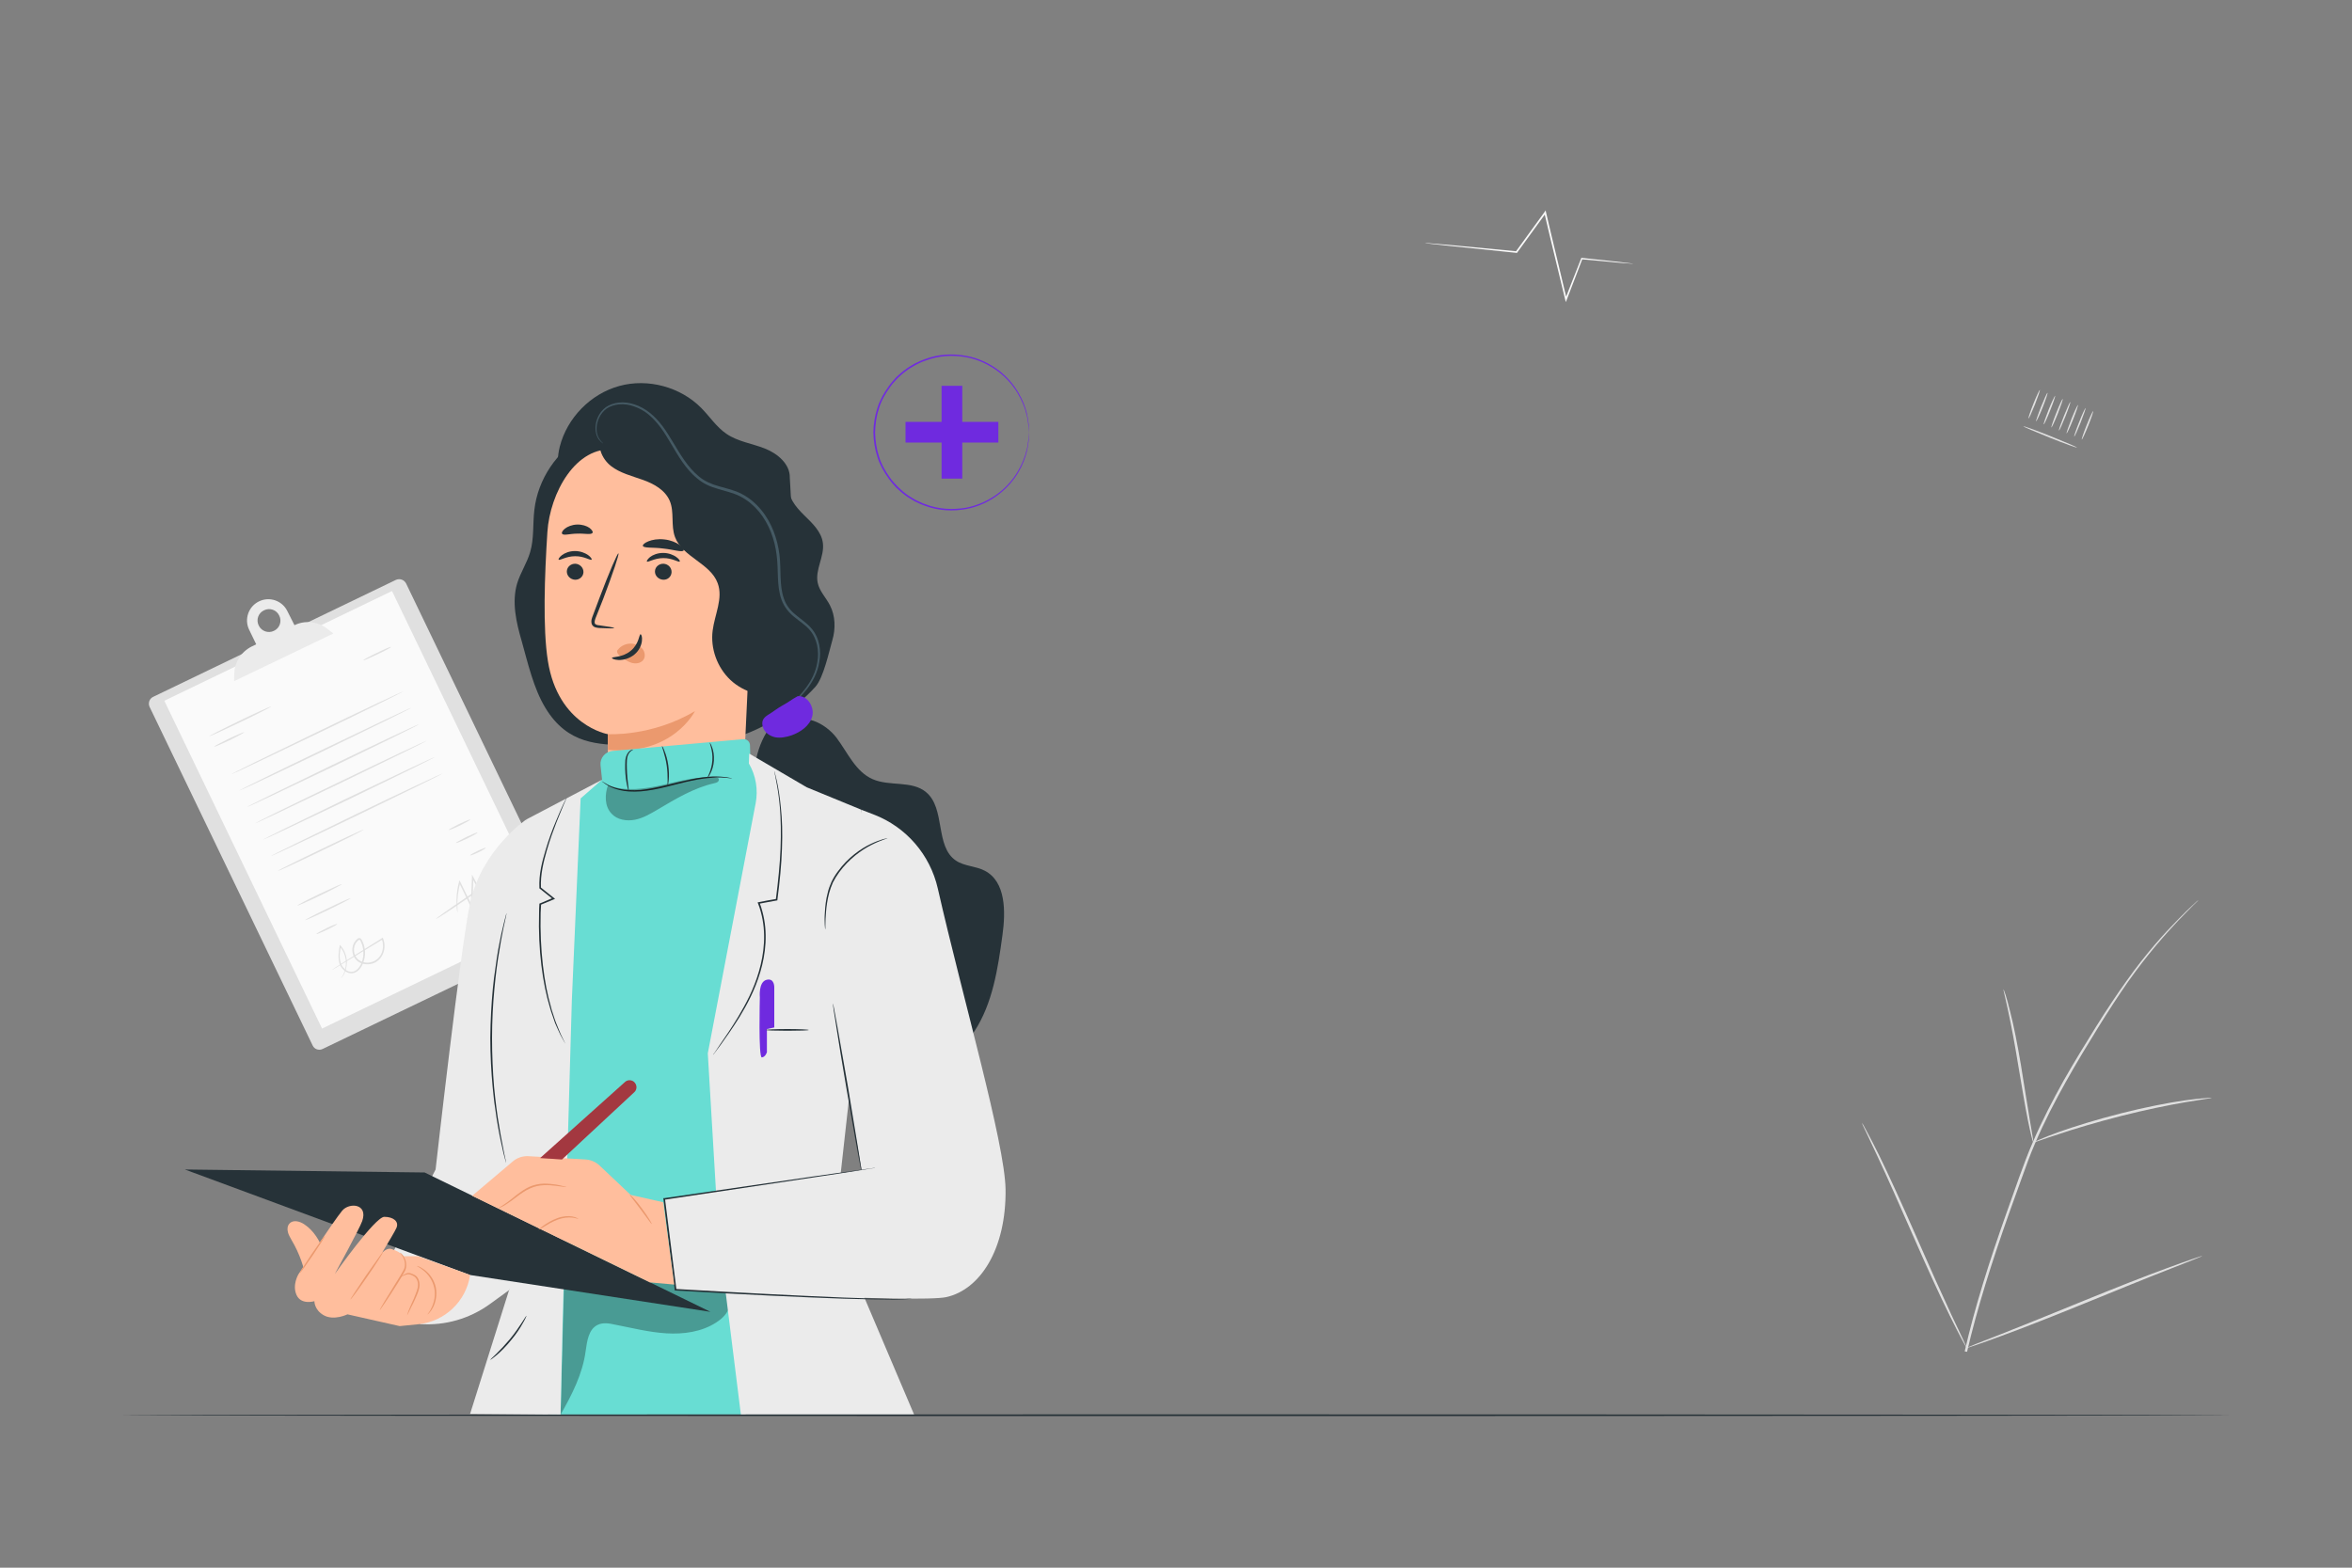 <svg version="1.2" xmlns="http://www.w3.org/2000/svg" viewBox="0 0 1500 1000" width="1500" height="1000">
	<rect x="0" y="0" width="1500" height="1000" fill="#808080" stroke="none"/>
	<title>3568982-ai</title>
	<style>
		.s0 { fill: #e0e0e0 } 
		.s1 { fill: #fafafa } 
		.s2 { fill: #ebebeb } 
		.s3 { fill: #6f2adf } 
		.s4 { fill: #263238 } 
		.s5 { fill: #ffbe9d } 
		.s6 { fill: #eb996e } 
		.s7 { fill: #455a64 } 
		.s8 { fill: #68ddd3 } 
		.s9 { fill: #000000 } 
		.s10 { fill: #e8505b } 
	</style>
	<g id="Background Complete">
		<g id="&lt;Group&gt;">
			<g id="&lt;Group&gt;">
				<g id="&lt;Group&gt;">
					<g id="&lt;Group&gt;">
						<g id="&lt;Group&gt;">
							<g id="&lt;Group&gt;">
							</g>
						</g>
					</g>
				</g>
			</g>
			<g id="&lt;Group&gt;">
				<g id="&lt;Group&gt;">
					<g id="&lt;Group&gt;">
						<g id="&lt;Group&gt;">
							<g id="&lt;Group&gt;">
								<g id="&lt;Group&gt;">
									<path id="&lt;Path&gt;" class="s0" d="m1253 862c6.3-27.7 15.7-57.5 26.7-88.4q4.1-11.5 8.1-22.8c2.7-7.4 5.4-14.8 8.5-21.9 6.1-14.2 13-27.4 19.9-39.8 7-12.3 14.1-23.8 20.7-34.4 6.7-10.7 13.2-20.5 19.4-29.1 12.4-17.5 24.1-30.3 32.5-38.8 4.2-4.3 7.5-7.5 9.8-9.6q1.7-1.5 2.6-2.4 0.9-0.8 1-0.8 0 0-0.8 0.9-1 0.9-2.6 2.5c-2.2 2.3-5.5 5.5-9.6 9.8-8.2 8.7-19.7 21.6-32 39-6.1 8.7-12.5 18.6-19.1 29.2-6.6 10.7-13.6 22.2-20.5 34.5-6.9 12.3-13.8 25.5-19.8 39.6-3.1 7.1-5.7 14.4-8.4 21.9q-4 11.3-8.2 22.8c-10.9 30.8-20.3 60.5-26.7 88.1"/>
								</g>
							</g>
						</g>
					</g>
				</g>
			</g>
			<g id="&lt;Group&gt;">
				<g id="&lt;Group&gt;">
					<g id="&lt;Group&gt;">
						<g id="&lt;Group&gt;">
							<g id="&lt;Group&gt;">
								<g id="&lt;Group&gt;">
									<path id="&lt;Path&gt;" class="s0" d="m1296.8 728.8c-0.2 0-0.5-1.3-1.2-3.8-0.6-2.4-1.4-6-2.3-10.4-1.8-8.9-3.8-21.2-6.1-34.7-2.2-13.6-4.5-25.9-6.4-34.6-0.9-4.4-1.8-8-2.3-10.4-0.6-2.5-0.9-3.9-0.8-3.9 0.1 0 0.6 1.3 1.4 3.7 0.8 2.4 1.7 5.9 2.8 10.3 2.3 8.7 4.7 21 7 34.6 2.1 13.4 4.1 25.5 5.6 34.7q1.1 6.3 1.8 10.6c0.4 2.5 0.6 3.8 0.5 3.9z"/>
								</g>
							</g>
						</g>
					</g>
				</g>
			</g>
			<g id="&lt;Group&gt;">
				<g id="&lt;Group&gt;">
					<g id="&lt;Group&gt;">
						<g id="&lt;Group&gt;">
							<g id="&lt;Group&gt;">
								<g id="&lt;Group&gt;">
									<path id="&lt;Path&gt;" class="s0" d="m1410.6 700.3c0 0.1-1.6 0.4-4.5 0.8-3 0.5-7.2 1.1-12.5 2-10.4 1.8-24.8 4.7-40.6 8.7-15.7 4-29.8 8.2-39.9 11.6-5 1.6-9.1 3-11.9 4-2.8 1-4.4 1.5-4.4 1.4-0.1-0.1 1.4-0.8 4.2-2 2.7-1.2 6.7-2.8 11.7-4.6 10.1-3.6 24.2-8 39.9-12 15.8-4 30.3-6.8 40.9-8.3 5.2-0.7 9.5-1.2 12.5-1.4 3-0.3 4.6-0.3 4.6-0.2z"/>
								</g>
							</g>
						</g>
					</g>
				</g>
			</g>
			<g id="&lt;Group&gt;">
				<g id="&lt;Group&gt;">
					<g id="&lt;Group&gt;">
						<g id="&lt;Group&gt;">
							<g id="&lt;Group&gt;">
								<g id="&lt;Group&gt;">
									<path id="&lt;Path&gt;" class="s0" d="m1254.3 859.8q-0.1 0-0.9-1.4-0.9-1.6-2.2-4c-1.9-3.5-4.5-8.7-7.7-15.1-6.4-12.9-14.6-30.9-23.4-51-8.8-20-16.8-38.1-22.9-51.1-3-6.3-5.4-11.5-7.2-15.3q-1.2-2.5-2-4.2-0.6-1.5-0.6-1.5 0.1 0 0.9 1.3 0.9 1.7 2.2 4.1c1.9 3.5 4.6 8.7 7.8 15.1 6.3 12.9 14.5 30.9 23.3 50.9 8.8 20.1 16.9 38.2 22.9 51.1 3 6.3 5.5 11.5 7.3 15.4q1.1 2.5 1.9 4.2 0.7 1.4 0.6 1.5z"/>
								</g>
							</g>
						</g>
					</g>
				</g>
			</g>
			<g id="&lt;Group&gt;">
				<g id="&lt;Group&gt;">
					<g id="&lt;Group&gt;">
						<g id="&lt;Group&gt;">
							<g id="&lt;Group&gt;">
								<g id="&lt;Group&gt;">
									<path id="&lt;Path&gt;" class="s0" d="m1404.4 801.2q0 0.1-1.5 0.7-1.8 0.7-4.4 1.8c-4 1.6-9.4 3.7-16 6.3-13.6 5.3-32.2 12.9-52.8 21.3-20.7 8.4-39.4 15.8-53.1 20.8-6.8 2.5-12.4 4.5-16.2 5.8q-2.7 0.9-4.5 1.5-1.6 0.5-1.6 0.4 0-0.1 1.5-0.7 1.7-0.7 4.3-1.8c4.1-1.6 9.5-3.7 16.1-6.3 13.6-5.3 32.2-12.9 52.8-21.3 20.6-8.4 39.4-15.8 53.1-20.8 6.8-2.5 12.4-4.5 16.2-5.8q2.7-0.9 4.5-1.5 1.5-0.5 1.6-0.4z"/>
								</g>
							</g>
						</g>
					</g>
				</g>
			</g>
		</g>
		<g id="&lt;Group&gt;">
			<g id="&lt;Group&gt;">
				<g id="&lt;Group&gt;">
					<g id="&lt;Group&gt;">
					</g>
				</g>
			</g>
			<g id="&lt;Group&gt;">
				<g id="&lt;Group&gt;">
					<g id="&lt;Group&gt;">
					</g>
				</g>
			</g>
			<g id="&lt;Group&gt;">
				<g id="&lt;Group&gt;">
					<g id="&lt;Group&gt;">
					</g>
				</g>
			</g>
			<g id="&lt;Group&gt;">
				<g id="&lt;Group&gt;">
					<g id="&lt;Group&gt;">
						<g id="&lt;Group&gt;">
							<path id="&lt;Path&gt;" class="s0" d="m1293.7 266.9c-0.3-0.1 1.1-4.3 3.1-9.3 2-5.1 3.9-9 4.1-8.9 0.3 0.1-1.1 4.2-3.1 9.3-2 5-3.8 9-4.1 8.9z"/>
						</g>
					</g>
				</g>
			</g>
			<g id="&lt;Group&gt;">
				<g id="&lt;Group&gt;">
					<g id="&lt;Group&gt;">
						<g id="&lt;Group&gt;">
							<path id="&lt;Path&gt;" class="s0" d="m1298.5 268.8c-0.2-0.1 1.2-4.3 3.2-9.3 2-5 3.8-9 4.1-8.9 0.3 0.1-1.1 4.3-3.1 9.3-2 5-3.9 9-4.2 8.9z"/>
						</g>
					</g>
				</g>
			</g>
			<g id="&lt;Group&gt;">
				<g id="&lt;Group&gt;">
					<g id="&lt;Group&gt;">
						<g id="&lt;Group&gt;">
							<path id="&lt;Path&gt;" class="s0" d="m1303.4 270.7c-0.3-0.1 1.1-4.2 3.1-9.3 2-5 3.9-9 4.2-8.9 0.2 0.1-1.2 4.3-3.2 9.3-2 5.1-3.8 9-4.1 8.9z"/>
						</g>
					</g>
				</g>
			</g>
			<g id="&lt;Group&gt;">
				<g id="&lt;Group&gt;">
					<g id="&lt;Group&gt;">
						<g id="&lt;Group&gt;">
							<path id="&lt;Path&gt;" class="s0" d="m1308.3 272.7c-0.3-0.1 1.1-4.3 3.1-9.3 2-5.1 3.8-9 4.1-8.9 0.3 0.1-1.1 4.2-3.1 9.3-2 5-3.9 9-4.1 8.9z"/>
						</g>
					</g>
				</g>
			</g>
			<g id="&lt;Group&gt;">
				<g id="&lt;Group&gt;">
					<g id="&lt;Group&gt;">
						<g id="&lt;Group&gt;">
							<path id="&lt;Path&gt;" class="s0" d="m1313.1 274.6c-0.3-0.1 1.2-4.3 3.2-9.3 2-5 3.8-9 4.1-8.9 0.2 0.1-1.2 4.3-3.2 9.3-2 5-3.8 9-4.1 8.9z"/>
						</g>
					</g>
				</g>
			</g>
			<g id="&lt;Group&gt;">
				<g id="&lt;Group&gt;">
					<g id="&lt;Group&gt;">
						<g id="&lt;Group&gt;">
							<path id="&lt;Path&gt;" class="s0" d="m1318 276.5c-0.3-0.1 1.1-4.2 3.1-9.3 2-5 3.9-9 4.1-8.9 0.3 0.1-1.1 4.3-3.1 9.3-2 5.1-3.9 9-4.1 8.9z"/>
						</g>
					</g>
				</g>
			</g>
			<g id="&lt;Group&gt;">
				<g id="&lt;Group&gt;">
					<g id="&lt;Group&gt;">
						<g id="&lt;Group&gt;">
							<path id="&lt;Path&gt;" class="s0" d="m1322.8 278.5c-0.2-0.1 1.2-4.3 3.2-9.3 2-5.1 3.8-9 4.1-8.9 0.2 0.1-1.2 4.2-3.2 9.3-2 5-3.8 9-4.1 8.9z"/>
						</g>
					</g>
				</g>
			</g>
			<g id="&lt;Group&gt;">
				<g id="&lt;Group&gt;">
					<g id="&lt;Group&gt;">
						<g id="&lt;Group&gt;">
							<path id="&lt;Path&gt;" class="s0" d="m1327.7 280.4c-0.3-0.1 1.1-4.3 3.1-9.3 2-5 3.9-9 4.1-8.9 0.3 0.1-1.1 4.3-3.1 9.3-2 5-3.9 9-4.1 8.9z"/>
						</g>
					</g>
				</g>
			</g>
			<g id="&lt;Group&gt;">
				<g id="&lt;Group&gt;">
					<g id="&lt;Group&gt;">
						<g id="&lt;Group&gt;">
						</g>
					</g>
				</g>
				<g id="&lt;Group&gt;">
					<g id="&lt;Group&gt;">
						<g id="&lt;Group&gt;">
							<g id="&lt;Group&gt;">
							</g>
						</g>
					</g>
				</g>
				<g id="&lt;Group&gt;">
					<g id="&lt;Group&gt;">
						<g id="&lt;Group&gt;">
							<g id="&lt;Group&gt;">
							</g>
						</g>
					</g>
				</g>
				<g id="&lt;Group&gt;">
					<g id="&lt;Group&gt;">
						<g id="&lt;Group&gt;">
							<g id="&lt;Group&gt;">
							</g>
						</g>
					</g>
				</g>
				<g id="&lt;Group&gt;">
					<g id="&lt;Group&gt;">
						<g id="&lt;Group&gt;">
							<g id="&lt;Group&gt;">
							</g>
						</g>
					</g>
				</g>
			</g>
			<g id="&lt;Group&gt;">
				<g id="&lt;Group&gt;">
					<g id="&lt;Group&gt;">
						<g id="&lt;Group&gt;">
							<path id="&lt;Path&gt;" class="s0" d="m1324.7 285.5c-0.1 0.3-7.9-2.5-17.4-6.3-9.5-3.8-17.1-7.1-17-7.3 0.1-0.3 7.9 2.5 17.4 6.3 9.5 3.8 17.1 7.1 17 7.3z"/>
						</g>
					</g>
				</g>
			</g>
			<g id="&lt;Group&gt;">
				<g id="&lt;Group&gt;">
					<g id="&lt;Group&gt;">
						<g id="&lt;Group&gt;">
						</g>
					</g>
				</g>
			</g>
			<g id="&lt;Group&gt;">
				<g id="&lt;Group&gt;">
					<g id="&lt;Group&gt;">
						<g id="&lt;Group&gt;">
						</g>
					</g>
				</g>
			</g>
		</g>
		<g id="&lt;Group&gt;">
			<g id="&lt;Group&gt;">
				<g id="&lt;Group&gt;">
					<g id="&lt;Group&gt;">
						<path id="&lt;Path&gt;" class="s0" d="m360.7 594.6l-154.9 74.5c-2.4 1.2-5.3 0.2-6.4-2.2l-104-216c-1.1-2.4-0.1-5.3 2.3-6.4l154.8-74.6c2.4-1.1 5.3-0.1 6.5 2.3l103.9 216c1.2 2.4 0.2 5.2-2.2 6.4z"/>
					</g>
				</g>
			</g>
			<g id="&lt;Group&gt;">
				<g id="&lt;Group&gt;">
					<g id="&lt;Group&gt;">
						<path id="&lt;Path&gt;" class="s1" d="m350.7 586.1l-145.3 70-100.6-209.1 145.2-70z"/>
					</g>
				</g>
			</g>
			<g id="&lt;Group&gt;">
				<g id="&lt;Group&gt;">
					<g id="&lt;Group&gt;">
						<path id="&lt;Compound Path&gt;" fill-rule="evenodd" class="s2" d="m212.6 404.1l-63.3 30.4 0.1-4.6c0.1-7.3 4.3-14 10.9-17.4l3.1-1.5-4.5-9.3c-3.3-6.7-0.4-14.9 6.3-18.1 6.8-3.3 14.9-0.4 18.1 6.3l4.5 8.9c6.7-3.3 14.7-2.4 20.7 2.1zm-34.5-11.4c-1.7-3.7-6.1-5.2-9.7-3.4-3.7 1.7-5.2 6.1-3.4 9.7 1.7 3.6 6.1 5.2 9.7 3.4 3.7-1.7 5.2-6.1 3.4-9.7z"/>
					</g>
				</g>
			</g>
			<g id="&lt;Group&gt;">
				<g id="&lt;Group&gt;">
					<g id="&lt;Group&gt;">
						<g id="&lt;Group&gt;">
							<path id="&lt;Path&gt;" class="s0" d="m172.9 450.7c0.1 0.2-8.6 4.7-19.5 9.9-10.9 5.2-19.8 9.3-19.9 9-0.1-0.2 8.6-4.7 19.4-9.9 10.9-5.3 19.8-9.3 20-9z"/>
						</g>
					</g>
				</g>
			</g>
			<g id="&lt;Group&gt;">
				<g id="&lt;Group&gt;">
					<g id="&lt;Group&gt;">
						<g id="&lt;Group&gt;">
							<path id="&lt;Path&gt;" class="s0" d="m155.7 467.1c0.1 0.3-4.1 2.5-9.3 5.1-5.3 2.5-9.6 4.3-9.7 4.1-0.2-0.3 4-2.5 9.2-5.1 5.3-2.5 9.6-4.3 9.8-4.1z"/>
						</g>
					</g>
				</g>
			</g>
			<g id="&lt;Group&gt;">
				<g id="&lt;Group&gt;">
					<g id="&lt;Group&gt;">
						<g id="&lt;Group&gt;">
							<path id="&lt;Path&gt;" class="s0" d="m257.1 441.1c0.1 0.2-24.3 12.3-54.6 26.8-30.3 14.6-54.9 26.2-55 26-0.1-0.3 24.3-12.3 54.6-26.9 30.2-14.6 54.9-26.2 55-25.9z"/>
						</g>
					</g>
				</g>
			</g>
			<g id="&lt;Group&gt;">
				<g id="&lt;Group&gt;">
					<g id="&lt;Group&gt;">
						<g id="&lt;Group&gt;">
							<path id="&lt;Path&gt;" class="s0" d="m262.2 451.5c0.1 0.3-24.4 12.3-54.6 26.9-30.3 14.6-55 26.2-55.1 25.9-0.1-0.2 24.3-12.3 54.6-26.8 30.3-14.6 54.9-26.2 55.1-26z"/>
						</g>
					</g>
				</g>
			</g>
			<g id="&lt;Group&gt;">
				<g id="&lt;Group&gt;">
					<g id="&lt;Group&gt;">
						<g id="&lt;Group&gt;">
							<path id="&lt;Path&gt;" class="s0" d="m267.2 462c0.1 0.3-24.3 12.3-54.6 26.9-30.3 14.5-54.9 26.1-55.1 25.9-0.1-0.3 24.4-12.3 54.6-26.9 30.3-14.6 55-26.2 55.1-25.9z"/>
						</g>
					</g>
				</g>
			</g>
			<g id="&lt;Group&gt;">
				<g id="&lt;Group&gt;">
					<g id="&lt;Group&gt;">
						<g id="&lt;Group&gt;">
							<path id="&lt;Path&gt;" class="s0" d="m272.2 472.5c0.1 0.2-24.3 12.2-54.6 26.8-30.3 14.6-54.9 26.2-55 25.9-0.1-0.2 24.3-12.3 54.6-26.8 30.2-14.6 54.9-26.2 55-25.9z"/>
						</g>
					</g>
				</g>
			</g>
			<g id="&lt;Group&gt;">
				<g id="&lt;Group&gt;">
					<g id="&lt;Group&gt;">
						<g id="&lt;Group&gt;">
							<path id="&lt;Path&gt;" class="s0" d="m277.3 482.9c0.1 0.3-24.4 12.3-54.6 26.9-30.3 14.5-55 26.1-55.1 25.9-0.1-0.3 24.3-12.3 54.6-26.9 30.3-14.5 54.9-26.1 55.1-25.9z"/>
						</g>
					</g>
				</g>
			</g>
			<g id="&lt;Group&gt;">
				<g id="&lt;Group&gt;">
					<g id="&lt;Group&gt;">
						<g id="&lt;Group&gt;">
							<path id="&lt;Path&gt;" class="s0" d="m282.3 493.4c0.1 0.2-24.3 12.2-54.6 26.8-30.3 14.6-54.9 26.2-55.1 25.9-0.1-0.2 24.4-12.2 54.6-26.8 30.3-14.6 55-26.2 55.1-25.9z"/>
						</g>
					</g>
				</g>
			</g>
			<g id="&lt;Group&gt;">
				<g id="&lt;Group&gt;">
					<g id="&lt;Group&gt;">
						<g id="&lt;Group&gt;">
							<path id="&lt;Path&gt;" class="s0" d="m232 529.2c0 0-0.7 0.5-2.1 1.2q-2.3 1.2-5.8 3c-4.9 2.4-11.7 5.8-19.3 9.4-7.6 3.7-14.4 6.9-19.4 9.2q-3.6 1.6-6 2.7c-1.4 0.6-2.2 0.9-2.2 0.9 0-0.1 0.7-0.5 2-1.3q2.4-1.2 5.8-2.9c5-2.5 11.8-5.9 19.4-9.5 7.5-3.6 14.4-6.9 19.4-9.2q3.6-1.6 6-2.7c1.4-0.6 2.2-0.9 2.2-0.8z"/>
						</g>
					</g>
				</g>
			</g>
			<g id="&lt;Group&gt;">
				<g id="&lt;Group&gt;">
					<g id="&lt;Group&gt;">
						<g id="&lt;Group&gt;">
							<path id="&lt;Path&gt;" class="s0" d="m249.3 412.7c0.1 0.3-3.7 2.4-8.6 4.7-4.8 2.3-8.8 4-9 3.8-0.1-0.3 3.7-2.4 8.6-4.7 4.8-2.4 8.9-4.1 9-3.8z"/>
						</g>
					</g>
				</g>
			</g>
			<g id="&lt;Group&gt;">
				<g id="&lt;Group&gt;">
					<g id="&lt;Group&gt;">
						<g id="&lt;Group&gt;">
							<path id="&lt;Path&gt;" class="s0" d="m218 564c0.2 0.2-6.1 3.5-14 7.3-7.8 3.8-14.3 6.6-14.4 6.4-0.2-0.3 6.1-3.6 14-7.4 7.8-3.7 14.3-6.6 14.4-6.3z"/>
						</g>
					</g>
				</g>
			</g>
			<g id="&lt;Group&gt;">
				<g id="&lt;Group&gt;">
					<g id="&lt;Group&gt;">
						<g id="&lt;Group&gt;">
							<path id="&lt;Path&gt;" class="s0" d="m223.6 573c0.1 0.2-6.3 3.6-14.3 7.4-8 3.9-14.6 6.8-14.7 6.5-0.1-0.2 6.3-3.6 14.3-7.4 8-3.9 14.5-6.8 14.7-6.5z"/>
						</g>
					</g>
				</g>
			</g>
			<g id="&lt;Group&gt;">
				<g id="&lt;Group&gt;">
					<g id="&lt;Group&gt;">
						<g id="&lt;Group&gt;">
							<path id="&lt;Path&gt;" class="s0" d="m299.9 522.8c0.2 0.2-2.8 1.9-6.6 3.8-3.8 1.8-7 3.1-7.1 2.8-0.1-0.3 2.8-1.9 6.6-3.8 3.8-1.8 7-3.1 7.1-2.8z"/>
						</g>
					</g>
				</g>
			</g>
			<g id="&lt;Group&gt;">
				<g id="&lt;Group&gt;">
					<g id="&lt;Group&gt;">
						<g id="&lt;Group&gt;">
							<path id="&lt;Path&gt;" class="s0" d="m304.5 531.1c0.2 0.3-2.8 1.9-6.6 3.8-3.8 1.8-7 3.1-7.1 2.8-0.2-0.2 2.8-1.9 6.6-3.8 3.8-1.8 7-3.1 7.1-2.8z"/>
						</g>
					</g>
				</g>
			</g>
			<g id="&lt;Group&gt;">
				<g id="&lt;Group&gt;">
					<g id="&lt;Group&gt;">
						<g id="&lt;Group&gt;">
							<path id="&lt;Path&gt;" class="s0" d="m215.1 589.4c0.1 0.2-2.8 1.9-6.4 3.6-3.7 1.8-6.8 3-6.9 2.8-0.1-0.3 2.7-1.9 6.4-3.7 3.7-1.8 6.8-3 6.9-2.7z"/>
						</g>
					</g>
				</g>
			</g>
			<g id="&lt;Group&gt;">
				<g id="&lt;Group&gt;">
					<g id="&lt;Group&gt;">
						<g id="&lt;Group&gt;">
							<path id="&lt;Path&gt;" class="s0" d="m309.8 540.8c0.1 0.3-2 1.6-4.7 2.9-2.8 1.3-5.1 2.2-5.3 1.9-0.1-0.2 2-1.5 4.8-2.8 2.8-1.4 5.1-2.2 5.2-2z"/>
						</g>
					</g>
				</g>
			</g>
			<g id="&lt;Group&gt;">
				<g id="&lt;Group&gt;">
					<g id="&lt;Group&gt;">
						<g id="&lt;Group&gt;">
							<path id="&lt;Path&gt;" class="s0" d="m211.7 618.7q0 0 0.6-0.4 0.7-0.5 1.7-1.2 2.4-1.5 6.4-4.1c5.7-3.6 13.7-8.6 23.3-14.6l0.4-0.3 0.2 0.5c1.1 2.7 1.3 5.9 0.3 8.8-0.9 3-3.2 5.8-6.4 7-3.1 1.1-7 1-9.9-1.1-3-2.2-4.2-6.2-3.3-9.8 0.3-1.3 1-2.6 1.9-3.6q0.3-0.4 0.7-0.7c0.3-0.3 0.6-0.5 0.9-0.7 0.4-0.1 1-0.2 1.4 0.1 0.5 0.3 0.7 0.6 0.8 0.9 1.3 2.3 1.9 4.9 2.1 7.4 0.1 2.5-0.3 5.1-1.2 7.3-0.8 2.3-2.2 4.4-4.3 5.7-2.1 1.4-4.8 1.1-6.7-0.1-2-1.2-3.3-3-4-5-1.3-4.1-0.5-8 0-11.3l0.1-0.8 0.6 0.6c2.3 2.7 3.5 5.8 3.8 8.6 0.3 2.8-0.1 5.2-0.7 7.1-0.6 1.9-1.4 3.2-2 4-0.3 0.4-0.6 0.7-0.8 0.9q-0.2 0.3-0.2 0.3c-0.2-0.1 1.5-1.6 2.6-5.3 0.5-1.9 0.9-4.2 0.5-6.9-0.4-2.7-1.5-5.7-3.8-8.2l0.7-0.2c-0.6 3.3-1.3 7.1 0 10.9 0.6 1.8 1.9 3.4 3.6 4.5 1.8 1.1 4 1.3 5.8 0.1 1.8-1.1 3.1-3.1 3.9-5.2 0.8-2.2 1.2-4.5 1-6.9-0.1-2.4-0.7-4.8-1.9-7-0.1-0.2-0.3-0.4-0.4-0.5-0.1-0.1-0.2-0.1-0.4 0-0.4 0.2-1 0.7-1.3 1.1-0.8 0.9-1.4 2-1.7 3.2-0.8 3.2 0.3 6.8 2.9 8.6 2.6 1.9 6.1 2.1 8.9 1 2.9-1 5-3.5 5.9-6.3 0.9-2.7 0.7-5.7-0.2-8.1l0.6 0.2c-9.6 5.8-17.6 10.7-23.4 14.2q-4.1 2.5-6.6 4-1 0.6-1.7 1-0.6 0.3-0.7 0.3z"/>
						</g>
					</g>
				</g>
			</g>
			<g id="&lt;Group&gt;">
				<g id="&lt;Group&gt;">
					<g id="&lt;Group&gt;">
						<g id="&lt;Group&gt;">
							<path id="&lt;Path&gt;" class="s0" d="m315.6 568.3c0 0 0 0.6-0.3 1.8-0.2 0.6-0.5 1.4-1 2.2-0.4 0.7-1.3 1.5-2.5 1.9-0.5 0.1-1.2 0.2-1.9-0.1-0.7-0.2-1.2-0.7-1.7-1.3-0.8-1.1-1.4-2.5-2.2-3.8-1.5-2.8-3.2-5.8-5-9.1l0.9-0.2c-0.1 4.6-0.3 9.6-0.5 14.8q-0.1 1.9-0.1 3.7l-0.1 2.1-0.9-1.8c-2.8-5.7-5.3-10.9-7.5-15.5l0.8-0.1c-1.6 5.7-1.9 10.6-1.9 14 0 3.4 0.2 5.3 0.1 5.4q-0.1-0.1-0.3-1.4c-0.1-0.9-0.3-2.3-0.3-4-0.2-3.4 0-8.4 1.5-14.2l0.3-1.2 0.6 1.1c2.2 4.6 4.8 9.8 7.6 15.4l-1 0.2q0.1-1.8 0.2-3.7c0.2-5.2 0.4-10.2 0.6-14.8v-1.8l0.9 1.6c1.7 3.3 3.3 6.3 4.8 9.1 0.7 1.4 1.4 2.7 2.1 3.8 0.7 1 1.9 1.5 2.9 1.2 2.1-0.6 2.9-2.5 3.3-3.6 0.4-1.1 0.5-1.8 0.6-1.7z"/>
						</g>
					</g>
				</g>
			</g>
			<g id="&lt;Group&gt;">
				<g id="&lt;Group&gt;">
					<g id="&lt;Group&gt;">
						<g id="&lt;Group&gt;">
							<path id="&lt;Path&gt;" class="s0" d="m315.4 560.8c0.1 0.2-8.1 6.1-18.5 13.1-10.3 7.1-18.8 12.6-19 12.3-0.1-0.2 8.1-6.1 18.5-13.1 10.3-7.1 18.8-12.6 19-12.3z"/>
						</g>
					</g>
				</g>
			</g>
			<g id="&lt;Group&gt;">
				<g id="&lt;Group&gt;">
					<g id="&lt;Group&gt;">
						<g id="&lt;Group&gt;">
							<path id="&lt;Path&gt;" class="s0" d="m325.5 562.5c0.2 0.2-5.8 5.8-13.5 12.3-7.7 6.6-14 11.8-14.2 11.5-0.2-0.2 5.9-5.7 13.5-12.3 7.7-6.5 14-11.7 14.2-11.5z"/>
						</g>
					</g>
				</g>
			</g>
		</g>
		<g id="&lt;Group&gt;">
			<g id="&lt;Group&gt;">
				<g id="&lt;Group&gt;">
					<g id="&lt;Group&gt;">
						<g id="&lt;Group&gt;">
							<g id="&lt;Group&gt;">
							</g>
						</g>
					</g>
				</g>
				<g id="&lt;Group&gt;">
					<g id="&lt;Group&gt;">
						<g id="&lt;Group&gt;">
							<g id="&lt;Group&gt;">
							</g>
						</g>
					</g>
				</g>
			</g>
		</g>
	</g>
	<g id="Icons">
		<g id="&lt;Group&gt;">
			<g id="&lt;Group&gt;">
				<g id="&lt;Group&gt;">
					<g id="&lt;Group&gt;">
					</g>
				</g>
			</g>
			<g id="&lt;Group&gt;">
				<g id="&lt;Group&gt;">
					<g id="&lt;Group&gt;">
						<g id="&lt;Group&gt;">
							<path id="&lt;Path&gt;" class="s1" d="m1041.6 168.2q0 0-0.6 0-0.7 0-1.7-0.1-2.4-0.2-6.6-0.5c-5.7-0.6-13.9-1.3-24-2.2l0.5-0.3c-2.9 7.5-6.3 16.4-10 26.1l-0.6 1.5-0.4-1.6c-3.1-12.6-6.5-26.8-10.1-41.8q-1.6-6.9-3.2-13.6l1 0.2c-6.5 9-12.7 17.5-18.3 25.2l-0.2 0.3-0.3-0.1c-17.3-1.8-31.8-3.3-42.2-4.4-5-0.5-9.1-1-11.9-1.3q-2-0.3-3.2-0.4-1.1-0.2-1.1-0.2 0.1 0 1.1 0 1.2 0.1 3.2 0.3c2.9 0.2 6.9 0.6 12 1 10.3 1 24.9 2.4 42.2 4l-0.5 0.2c5.6-7.7 11.8-16.3 18.3-25.2l0.7-1.1 0.3 1.3q1.6 6.6 3.2 13.6c3.6 14.9 7 29.1 10 41.8l-1-0.1c3.8-9.7 7.2-18.5 10.2-26l0.1-0.3h0.3c10.1 1.1 18.2 2 24 2.6q4.1 0.5 6.5 0.8 1 0.1 1.7 0.2 0.6 0.1 0.6 0.1z"/>
						</g>
					</g>
				</g>
			</g>
		</g>
		<g id="&lt;Group&gt;">
			<g id="&lt;Group&gt;">
				<g id="&lt;Group&gt;">
					<path id="&lt;Path&gt;" class="s3" d="m613.7 305.3h-13.2v-59.2h13.2z"/>
				</g>
				<g id="&lt;Group&gt;">
					<path id="&lt;Path&gt;" class="s3" d="m636.7 269.1v13.2h-59.2v-13.2z"/>
				</g>
			</g>
			<g id="&lt;Group&gt;">
				<g id="&lt;Group&gt;">
					<path id="&lt;Path&gt;" class="s3" d="m656.2 275.8q0 0-0.1-0.8 0-0.8-0.1-2.3-0.1-0.8-0.2-1.7c0-0.7-0.2-1.3-0.3-2.1-0.2-1.5-0.4-3.2-1-5.1-0.9-3.8-2.7-8.2-5.5-13-2.8-4.7-6.9-9.7-12.5-13.9-5.5-4.1-12.5-7.7-20.6-9.1-8-1.4-17-1.1-25.6 2.2-2.2 0.7-4.3 1.7-6.4 2.8-2 1.2-4.1 2.3-6 3.8-2 1.4-3.7 3.1-5.5 4.7-1.7 1.8-3.4 3.6-4.8 5.7-2.9 4-5.5 8.5-7 13.4-1.6 4.9-2.4 10.1-2.5 15.4 0.1 5.3 0.9 10.5 2.5 15.4 1.5 5 4.1 9.5 7 13.5 1.4 2.1 3.1 3.8 4.8 5.6 1.8 1.7 3.5 3.4 5.5 4.8 1.9 1.5 4 2.6 6 3.8 2.1 1 4.2 2.1 6.4 2.8 8.6 3.3 17.6 3.5 25.6 2.2 8.1-1.5 15.1-5 20.6-9.1 5.6-4.2 9.7-9.2 12.5-13.9 2.8-4.8 4.6-9.3 5.5-13.1 0.6-1.8 0.8-3.6 1-5 0.1-0.8 0.3-1.5 0.3-2.1q0.1-0.9 0.2-1.7 0.1-1.5 0.1-2.4 0.1-0.8 0.1-0.8 0 0 0 0.8 0 0.9 0 2.4-0.1 0.8-0.1 1.7c0 0.7-0.2 1.3-0.3 2.1-0.2 1.5-0.4 3.2-0.9 5.1-0.9 3.9-2.6 8.4-5.4 13.3-2.8 4.8-6.9 9.8-12.5 14.1-5.6 4.3-12.7 7.9-20.9 9.4-8.2 1.5-17.4 1.2-26.2-2.1-2.2-0.7-4.3-1.8-6.5-2.8-2-1.3-4.2-2.4-6.1-3.9-2-1.4-3.8-3.2-5.7-4.8-1.6-1.9-3.4-3.7-4.8-5.8-3-4.1-5.6-8.7-7.2-13.7-1.6-5-2.5-10.4-2.6-15.8 0.1-5.4 1-10.7 2.6-15.7 1.6-5 4.2-9.6 7.2-13.7 1.4-2.1 3.2-3.9 4.8-5.8 1.9-1.7 3.7-3.4 5.7-4.8 1.9-1.5 4.1-2.7 6.1-3.9 2.2-1 4.3-2.1 6.5-2.8 8.8-3.4 18-3.6 26.2-2.1 8.2 1.4 15.3 5.1 20.9 9.3 5.6 4.3 9.7 9.4 12.5 14.2 2.8 4.8 4.5 9.4 5.4 13.2 0.5 1.9 0.7 3.7 0.9 5.2 0.1 0.7 0.3 1.4 0.3 2.1q0 0.9 0.1 1.7 0 1.5 0 2.3 0 0.8 0 0.8z"/>
				</g>
			</g>
		</g>
	</g>
	<g id="Character 1">
		<g id="&lt;Group&gt;">
			<g id="&lt;Group&gt;">
				<g id="&lt;Group&gt;">
					<g id="&lt;Group&gt;">
						<g id="&lt;Group&gt;">
							<g id="&lt;Group&gt;">
								<path id="&lt;Path&gt;" class="s4" d="m503.7 304.7c0.2-8.7-7.8-15.4-15.9-18.6-8.1-3.2-17.2-4.4-24.4-9.3-6.4-4.3-10.7-11-16.1-16.5-13.3-13.5-34.1-19.1-52.3-14.1-18.3 5-33.3 20.3-38 38.7-3.1 12.4-0.9 27.1 8.8 35.3 11.4 9.6 28.2 7.5 42.8 4.5 14.5-3 31-5.9 43.1 2.6 7.3 5.2 11.5 13.6 16 21.3 4.5 7.8 10.1 15.7 18.6 18.6 8.4 2.9 19.9-2.1 20.3-11.1"/>
							</g>
						</g>
					</g>
					<g id="&lt;Group&gt;">
						<g id="&lt;Group&gt;">
							<path id="&lt;Path&gt;" class="s4" d="m503.1 309.5c-1 7.3 4.3 13.8 9.6 19 5.2 5.1 11.2 10.6 12.1 17.9 1.1 8.6-5.1 17-3.3 25.4 1.1 5.3 5.3 9.4 7.8 14.3 3.5 6.8 3.7 15 1.5 22.4-2.1 7.3-5.6 23.7-10.7 29.5-14.1 15.8-36.6 29.4-57.3 34.1-20.7 4.8-42.1 4.8-63.3 3.5-17.3-1-37.3-0.2-51.7-24.1-7.5-12.3-11.2-28.7-15.1-42.6-3.5-12-6.4-24.8-2.9-36.7 2.1-6.9 6.3-13.1 8.3-20 2.6-8.7 1.6-18 2.7-27 2.2-19.4 14.3-37.5 31.4-47 17.1-9.5 38.8-10.2 56.5-1.8"/>
						</g>
					</g>
				</g>
				<g id="&lt;Group&gt;">
					<g id="&lt;Group&gt;">
						<g id="&lt;Group&gt;">
							<path id="&lt;Path&gt;" class="s5" d="m349.1 339.4c1.6-24.8 18.1-55.3 42.9-52.6l77.3 19.7c7.5 0.8 13.2 7.3 13 14.8l-8.7 186.6q0.3 0 0.6 0.1c0 0-17.6 52.6-68.8 36.5-10.1-3.2-14.8-14.2-16.8-25.7l-0.5 0.1c0-1.3 0-2.6 0-3.9-1.7-13.2-0.3-25.6-0.3-25.6-0.2-15.1-0.2-21.3-0.2-21.1 0 0-31.7-5.4-38.2-46.8-3.3-20.6-2.1-54.4-0.3-82.1z"/>
						</g>
					</g>
					<g id="&lt;Group&gt;">
						<g id="&lt;Group&gt;">
							<g id="&lt;Group&gt;">
								<g id="&lt;Group&gt;">
									<g id="&lt;Group&gt;">
										<g id="&lt;Group&gt;">
											<g id="&lt;Group&gt;">
												<g id="&lt;Group&gt;">
													<g id="&lt;Group&gt;">
														<g id="&lt;Group&gt;">
															<g id="&lt;Group&gt;">
																<g id="&lt;Group&gt;">
																	<g id="&lt;Group&gt;">
																		<g id="&lt;Group&gt;">
																			<g id="&lt;Group&gt;">
																				<g id="&lt;Group&gt;">
																					<g id="&lt;Group&gt;">
																						<g id="&lt;Group&gt;">
																							<path id="&lt;Path&gt;" class="s4" d="m361.5 364.4c-0.1 2.8 2.2 5.2 5.1 5.4 2.9 0.2 5.4-2 5.5-4.8 0.1-2.8-2.2-5.2-5.1-5.4-2.9-0.1-5.4 2-5.5 4.8z"/>
																						</g>
																					</g>
																				</g>
																			</g>
																		</g>
																	</g>
																</g>
															</g>
														</g>
														<g id="&lt;Group&gt;">
															<g id="&lt;Group&gt;">
																<g id="&lt;Group&gt;">
																	<g id="&lt;Group&gt;">
																		<g id="&lt;Group&gt;">
																			<g id="&lt;Group&gt;">
																				<g id="&lt;Group&gt;">
																					<g id="&lt;Group&gt;">
																						<g id="&lt;Group&gt;">
																							<g id="&lt;Group&gt;">
																								<path id="&lt;Path&gt;" class="s4" d="m356.3 357c0.7 0.7 4.7-2.2 10.5-2.2 5.7-0.1 9.9 2.9 10.5 2.2 0.3-0.3-0.4-1.6-2.2-2.9-1.8-1.3-4.9-2.6-8.4-2.6-3.6 0-6.6 1.3-8.3 2.6-1.8 1.4-2.4 2.6-2.1 2.9z"/>
																							</g>
																						</g>
																					</g>
																				</g>
																			</g>
																		</g>
																	</g>
																</g>
															</g>
														</g>
													</g>
													<g id="&lt;Group&gt;">
														<g id="&lt;Group&gt;">
															<g id="&lt;Group&gt;">
																<g id="&lt;Group&gt;">
																	<g id="&lt;Group&gt;">
																		<g id="&lt;Group&gt;">
																			<g id="&lt;Group&gt;">
																				<g id="&lt;Group&gt;">
																					<g id="&lt;Group&gt;">
																						<g id="&lt;Group&gt;">
																							<path id="&lt;Path&gt;" class="s4" d="m417.7 364.4c-0.1 2.8 2.2 5.2 5.2 5.4 2.9 0.2 5.3-2 5.4-4.8 0.1-2.8-2.1-5.2-5.1-5.4-2.9-0.1-5.4 2-5.5 4.8z"/>
																						</g>
																					</g>
																				</g>
																			</g>
																		</g>
																	</g>
																</g>
															</g>
														</g>
														<g id="&lt;Group&gt;">
															<g id="&lt;Group&gt;">
																<g id="&lt;Group&gt;">
																	<g id="&lt;Group&gt;">
																		<g id="&lt;Group&gt;">
																			<g id="&lt;Group&gt;">
																				<g id="&lt;Group&gt;">
																					<g id="&lt;Group&gt;">
																						<g id="&lt;Group&gt;">
																							<g id="&lt;Group&gt;">
																								<path id="&lt;Path&gt;" class="s4" d="m412.6 358.2c0.6 0.7 4.7-2.2 10.4-2.2 5.7-0.1 9.9 2.9 10.5 2.2 0.3-0.3-0.3-1.6-2.2-2.9-1.8-1.3-4.8-2.6-8.4-2.6-3.6 0-6.6 1.3-8.3 2.6-1.7 1.4-2.3 2.6-2 2.9z"/>
																							</g>
																						</g>
																					</g>
																				</g>
																			</g>
																		</g>
																	</g>
																</g>
															</g>
														</g>
													</g>
													<g id="&lt;Group&gt;">
														<g id="&lt;Group&gt;">
															<g id="&lt;Group&gt;">
																<g id="&lt;Group&gt;">
																	<g id="&lt;Group&gt;">
																		<g id="&lt;Group&gt;">
																			<g id="&lt;Group&gt;">
																				<g id="&lt;Group&gt;">
																					<g id="&lt;Group&gt;">
																						<g id="&lt;Group&gt;">
																							<path id="&lt;Path&gt;" class="s4" d="m391.7 400.6c0-0.3-3.5-0.9-9.3-1.7-1.4-0.1-2.8-0.4-3.1-1.4-0.3-1.1 0.3-2.7 1-4.4q2.1-5.3 4.4-11.1c6-15.8 10.4-28.8 9.7-29-0.6-0.3-6 12.3-12 28.2q-2.2 5.8-4.2 11.2c-0.6 1.6-1.5 3.5-0.8 5.7 0.4 1.1 1.5 1.9 2.4 2.1 1 0.3 1.8 0.3 2.5 0.4 5.8 0.3 9.4 0.3 9.4 0z"/>
																						</g>
																					</g>
																				</g>
																			</g>
																		</g>
																	</g>
																</g>
															</g>
														</g>
													</g>
													<g id="&lt;Group&gt;">
														<g id="&lt;Group&gt;">
															<g id="&lt;Group&gt;">
																<g id="&lt;Group&gt;">
																	<g id="&lt;Group&gt;">
																		<g id="&lt;Group&gt;">
																			<g id="&lt;Group&gt;">
																				<g id="&lt;Group&gt;">
																					<g id="&lt;Group&gt;">
																						<path id="&lt;Path&gt;" class="s6" d="m387.6 468.3c0 0 27.9 1.8 55.6-14.7 0 0-14.1 28.7-55.5 24.7z"/>
																					</g>
																				</g>
																			</g>
																		</g>
																	</g>
																</g>
															</g>
														</g>
													</g>
													<g id="&lt;Group&gt;">
														<g id="&lt;Group&gt;">
															<g id="&lt;Group&gt;">
																<g id="&lt;Group&gt;">
																	<g id="&lt;Group&gt;">
																		<g id="&lt;Group&gt;">
																			<g id="&lt;Group&gt;">
																				<g id="&lt;Group&gt;">
																					<g id="&lt;Group&gt;">
																						<path id="&lt;Path&gt;" class="s6" d="m394.1 414.4c2.1-2.7 5.7-4.2 9.3-3.8 2.4 0.3 4.9 1.5 6.5 3.5 1.5 2 1.8 4.9 0.4 6.8-1.6 2.2-4.8 2.7-7.5 1.9-2.7-0.8-5.1-2.6-7.3-4.4-0.6-0.5-1.3-1-1.6-1.7-0.4-0.7-0.5-1.6 0-2.1"/>
																					</g>
																				</g>
																			</g>
																		</g>
																	</g>
																</g>
															</g>
														</g>
													</g>
													<g id="&lt;Group&gt;">
														<g id="&lt;Group&gt;">
															<g id="&lt;Group&gt;">
																<g id="&lt;Group&gt;">
																	<g id="&lt;Group&gt;">
																		<g id="&lt;Group&gt;">
																			<g id="&lt;Group&gt;">
																				<g id="&lt;Group&gt;">
																					<g id="&lt;Group&gt;">
																						<g id="&lt;Group&gt;">
																							<path id="&lt;Path&gt;" class="s4" d="m408.5 404.6c-0.9-0.1-0.9 6.2-6.2 10.5-5.3 4.5-12 3.7-12 4.6-0.1 0.4 1.5 1.2 4.2 1.3 2.8 0.1 6.8-0.8 10.1-3.5 3.2-2.6 4.6-6.3 4.8-8.8 0.3-2.6-0.4-4.1-0.9-4.1z"/>
																						</g>
																					</g>
																				</g>
																			</g>
																		</g>
																	</g>
																</g>
															</g>
														</g>
													</g>
												</g>
											</g>
										</g>
										<g id="&lt;Group&gt;">
											<g id="&lt;Group&gt;">
												<g id="&lt;Group&gt;">
													<g id="&lt;Group&gt;">
														<g id="&lt;Group&gt;">
															<g id="&lt;Group&gt;">
																<g id="&lt;Group&gt;">
																	<g id="&lt;Group&gt;">
																		<g id="&lt;Group&gt;">
																			<path id="&lt;Path&gt;" class="s4" d="m410 348.2c0.6 1.6 6.3 0.8 13 1.7 6.7 0.7 12.1 2.6 13 1.2 0.4-0.6-0.5-2.1-2.7-3.6-2.2-1.5-5.6-3-9.6-3.4-4.1-0.5-7.8 0.2-10.2 1.2-2.5 1-3.7 2.2-3.5 2.9z"/>
																		</g>
																	</g>
																</g>
															</g>
														</g>
													</g>
												</g>
											</g>
										</g>
										<g id="&lt;Group&gt;">
											<g id="&lt;Group&gt;">
												<g id="&lt;Group&gt;">
													<g id="&lt;Group&gt;">
														<g id="&lt;Group&gt;">
															<g id="&lt;Group&gt;">
																<g id="&lt;Group&gt;">
																	<g id="&lt;Group&gt;">
																		<g id="&lt;Group&gt;">
																			<path id="&lt;Path&gt;" class="s4" d="m358.5 340.5c1 1.3 4.9-0.1 9.7-0.1 4.7-0.2 8.7 0.9 9.7-0.5 0.4-0.6-0.3-1.9-2-3.2-1.7-1.2-4.6-2.2-7.9-2.1-3.2 0.1-6.1 1.3-7.7 2.6-1.7 1.3-2.3 2.7-1.8 3.3z"/>
																		</g>
																	</g>
																</g>
															</g>
														</g>
													</g>
												</g>
											</g>
										</g>
									</g>
								</g>
							</g>
						</g>
						<g id="&lt;Group&gt;">
							<g id="&lt;Group&gt;">
								<g id="&lt;Group&gt;">
									<path id="&lt;Path&gt;" class="s4" d="m498.3 442.9c-11.4 2.3-23.9-1.2-32.4-9.1-8.5-8-12.9-20.1-11.4-31.6 1.3-10.2 6.8-20.6 3.2-30.2-4.6-12.7-22.5-16.7-27.2-29.4-2.8-7.4-0.3-16-3.4-23.2-3-6.9-10.1-10.8-17.1-13.3-7-2.5-14.5-4.3-20.3-8.8-5.9-4.6-9.5-13.1-5.7-19.5 30.9 3.7 61.4 11.1 90.5 22 6.8 2.5 13.9 5.5 17.9 11.6 4.2 6.3 4 14.5 3.7 22.2q-2.6 55.8-5.2 111.6"/>
								</g>
							</g>
						</g>
					</g>
					<g id="&lt;Group&gt;">
						<g id="&lt;Group&gt;">
							<g id="&lt;Group&gt;">
								<path id="&lt;Path&gt;" class="s7" d="m495.7 457.1q0 0.1 0.6-0.4 0.8-0.6 1.9-1.4c1.6-1.3 3.9-3.1 6.8-5.7 2.9-2.6 6.4-5.8 9.8-10.2 3.3-4.4 6.6-10.1 7.7-17.1 1.3-6.8 0.4-15.4-5.3-21.8-2.8-3.2-6.4-5.5-9.7-8.3-3.3-2.6-6.1-6-7.5-10.2-3.1-8.5-1.7-18.3-2.9-28.3-1.3-9.9-4.8-20.2-11.7-28.5-3.5-4.2-7.6-7.7-12.3-10.1-4.7-2.5-9.8-3.5-14.5-4.9-4.8-1.3-9.1-3.2-12.8-6.2-3.6-3-6.6-6.5-9.2-10.2-5.2-7.4-9.1-15.3-14-21.9-2.5-3.3-5.2-6.2-8.2-8.6-3-2.4-6.3-4.2-9.7-5.3-6.7-2.3-13.7-1.5-18.4 1.8-4.6 3.5-6.3 8.6-6.5 12.4-0.2 4 1.1 7 2.5 8.6 0.6 0.8 1.2 1.3 1.7 1.6q0.6 0.5 0.6 0.4 0.1 0-0.5-0.6c-0.4-0.3-0.9-0.8-1.5-1.7-1.2-1.5-2.4-4.4-2.1-8.2 0.3-3.7 2.1-8.5 6.4-11.7 4.4-3 11.1-3.7 17.4-1.4 3.2 1.1 6.4 2.8 9.2 5.1 2.9 2.4 5.5 5.3 7.9 8.5 4.8 6.5 8.6 14.4 13.8 21.9 2.7 3.8 5.7 7.5 9.6 10.6 3.7 3.2 8.4 5.3 13.3 6.6 4.8 1.5 9.7 2.5 14.1 4.8 4.5 2.3 8.5 5.7 11.8 9.6 6.6 8 10.1 18 11.3 27.7 1.3 9.6-0.1 19.6 3.1 28.5 1.6 4.5 4.7 8.3 8.1 11 3.4 2.8 6.9 5 9.6 8 5.3 5.9 6.3 14 5.2 20.6-1 6.7-4.1 12.3-7.3 16.6-3.3 4.4-6.6 7.7-9.4 10.4-2.9 2.6-5.1 4.6-6.7 5.9-1.5 1.4-2.3 2.1-2.2 2.1z"/>
							</g>
						</g>
					</g>
				</g>
			</g>
			<g id="&lt;Group&gt;">
				<g id="&lt;Group&gt;">
					<g id="&lt;Group&gt;">
						<path id="&lt;Path&gt;" class="s4" d="m503.2 462.3c8.6-8.3 23.1-1.1 30.3 8.3 7.1 9.5 12.2 21.7 23 26.4 10.9 4.8 25 0.7 34.1 8.3 12.6 10.4 5.5 34.6 19.1 43.7 5.4 3.6 12.5 3.4 18.3 6.4 13.6 7 13.4 26.2 11.3 41.3-2.9 21.2-6.2 43.3-17.9 61.2-11.7 18-34.5 30.6-54.8 23.7-19.5-6.7-29.5-27.7-37.5-46.7q-16.4-39.5-32.9-79c-6.3-15.2-12.8-30.7-14.8-47-2.1-16.4 0.7-34.1 11.1-46.9"/>
					</g>
				</g>
				<g id="&lt;Group&gt;">
					<g id="&lt;Group&gt;">
						<g id="&lt;Group&gt;">
							<path id="&lt;Path&gt;" class="s3" d="m508.7 444.1c6.2-0.7 10.9 6.9 9.3 12.9-1.6 6-7.4 10-13.3 12.1-3.3 1.1-6.9 1.8-10.3 1.2-3.4-0.7-6.7-3-7.8-6.3-1.1-3.5-0.2-5.8 2.9-7.8 4.1-2.5 6.4-4.5 9.7-6.3 4.9-2.7 4.6-3.1 9.5-5.8z"/>
						</g>
					</g>
				</g>
			</g>
			<g id="&lt;Group&gt;">
				<g id="&lt;Group&gt;">
					<g id="&lt;Group&gt;">
						<path id="&lt;Path&gt;" class="s8" d="m366.2 510.8l24.1-18.2 90.6-5.8 3.6 12.2-29.4 183.9 23.2 219.4h-126.4z"/>
					</g>
					<g id="&lt;Group&gt;" style="opacity: .3">
						<g id="&lt;Group&gt;">
							<path id="&lt;Path&gt;" class="s9" d="m463.3 824.5c-2.9-3.1-7.7-7.4-11.9-7.5-30.3-0.6-61.2-3.6-91.5-4.3l-2.4 89.7c7.3-12.8 14.1-26.1 16-40.6 0.9-6.4 1.9-14 7.7-16.7 3.3-1.6 7.2-1 10.7-0.2 10.9 2.1 21.8 4.9 32.9 5.6 11.1 0.7 22.8-0.9 32.1-7 3.2-2.1 6.2-4.8 7.7-8.3 1.5-3.5 1.3-7.9-1.3-10.7z"/>
						</g>
					</g>
					<g id="&lt;Group&gt;">
						<g id="&lt;Group&gt;">
							<path id="&lt;Path&gt;" class="s8" d="m385.8 514.5l-2.8-26.3c-0.5-4.6 2.9-8.7 7.6-9.2l83.4-7.5c2.2-0.2 4.2 1.5 4.3 3.8l0.9 31.3-24.1 41-24.9 7.9h-30.3l-17.5-18.7z"/>
						</g>
						<g id="&lt;Group&gt;">
							<g id="&lt;Group&gt;">
								<path id="&lt;Path&gt;" class="s4" d="m466.9 496.6c0 0-1.2-0.2-3.3-0.4-2.2-0.2-5.3-0.4-9.1-0.1-3.9 0.2-8.4 0.8-13.4 1.9-5 1-10.4 2.5-16.1 3.9-5.7 1.4-11.3 2.5-16.4 2.9-5.2 0.4-9.9 0.1-13.7-0.9-3.8-0.9-6.6-2.4-8.4-3.5q-1.4-0.9-2.1-1.5-0.6-0.6-0.6-0.6c0-0.1 1 0.7 2.9 1.7 1.8 1.1 4.7 2.4 8.4 3.2 3.7 0.8 8.3 1.1 13.4 0.7 5-0.5 10.5-1.6 16.2-3 5.8-1.4 11.2-2.8 16.2-3.8 5.1-1.1 9.7-1.6 13.5-1.8 3.9-0.1 7.1 0.2 9.2 0.5q1.6 0.3 2.5 0.5 0.8 0.2 0.8 0.3z"/>
							</g>
						</g>
						<g id="&lt;Group&gt;" style="opacity: .3">
							<g id="&lt;Group&gt;">
								<path id="&lt;Path&gt;" class="s9" d="m387.8 500.7c-2.2 6.1-2.3 13.7 2.3 18.4 3.6 3.9 9.6 4.8 14.8 3.8 5.2-1 9.9-3.8 14.5-6.5 11.5-6.8 23.2-13.9 36.2-16.8 0.8-0.2 1.7-0.4 2.3-1 0.7-0.6 0.8-1.7 0.1-2.3-0.3-0.2-0.7-0.2-1.1-0.3-11.5-1.1-23 2.1-34.3 4.7-11.3 2.5-23.4 4.3-34.3 0.4"/>
							</g>
						</g>
						<g id="&lt;Group&gt;">
							<g id="&lt;Group&gt;">
								<path id="&lt;Path&gt;" class="s4" d="m403.8 478.2c0 0.1-1.7 0.6-2.9 2.7-1.3 2.1-1.2 5.7-1.1 9.6 0.2 7.8 1.5 14 1.2 14.1-0.2 0-0.7-1.5-1.2-4-0.5-2.6-1-6.1-1.1-10.1 0-1.9 0-3.8 0.1-5.5 0.2-1.8 0.7-3.3 1.5-4.5 0.7-1.1 1.6-1.8 2.3-2.1 0.7-0.3 1.1-0.3 1.2-0.2z"/>
							</g>
						</g>
						<g id="&lt;Group&gt;">
							<g id="&lt;Group&gt;">
								<path id="&lt;Path&gt;" class="s4" d="m425.8 501.1c-0.3-0.1 0.4-5.8-0.6-12.8-1-6.9-3.3-12.2-3-12.4 0.2 0 0.9 1.2 1.7 3.4 0.9 2.2 1.8 5.3 2.3 8.9 0.5 3.5 0.5 6.8 0.3 9.1-0.2 2.4-0.6 3.8-0.7 3.8z"/>
							</g>
						</g>
						<g id="&lt;Group&gt;">
							<g id="&lt;Group&gt;">
								<path id="&lt;Path&gt;" class="s4" d="m452.7 473.7c0.1 0 0.8 1.1 1.5 3.1 0.8 2.1 1.3 5.1 1.1 8.4-0.2 3.3-1.2 6.2-2.2 8.1-0.9 1.9-1.8 2.9-1.9 2.9-0.3-0.2 2.7-4.7 3.1-11.1 0.5-6.4-2-11.3-1.6-11.4z"/>
							</g>
						</g>
					</g>
				</g>
				<g id="&lt;Group&gt;">
					<g id="&lt;Group&gt;">
						<path id="&lt;Path&gt;" class="s2" d="m335.7 522.7c0 0-28.4 19-35.9 53.4-5.9 27-22 169.9-22 169.9l-28.2 54.8 18.4 43.8c15.8 1.1 31.4-3.4 44.2-12.6l12.4-9 22.7-33.7z"/>
					</g>
					<g id="&lt;Group&gt;">
						<path id="&lt;Path&gt;" class="s2" d="m383.9 497.4l-48.2 25.3-11.4 37.3-10.1 108.4 19.1 127.1-33.5 106.4 57.7 0.5 1.4-62.4 5.8-202 5.6-128.7z"/>
					</g>
					<g id="&lt;Group&gt;">
						<g id="&lt;Group&gt;">
							<path id="&lt;Path&gt;" class="s4" d="m360.6 665.8q-0.1 0-0.9-1.5-0.9-1.6-2.4-4.4c-1-2-2-4.5-3.3-7.3-0.5-1.4-1-3-1.6-4.7-0.6-1.6-1.2-3.4-1.7-5.3-4.6-15-7.6-36.6-6.9-60.4q0-2.8 0.2-5.5v-0.3l0.3-0.1q4.3-1.9 8.5-3.6l-0.1 0.9q-4.4-3.5-8.5-6.8l-0.2-0.1v-0.2c-0.4-9 1.8-17.1 3.9-24.1 2.1-7.1 4.4-13.2 6.5-18.2 2-5 3.8-8.9 5-11.5q1-2 1.5-3 0.6-1.1 0.6-1.1 0 0.1-0.4 1.1-0.5 1.2-1.4 3.1c-1.1 2.7-2.8 6.6-4.8 11.7-1.9 5-4.2 11.1-6.2 18.1-2 7-4.1 15.1-3.7 23.8l-0.2-0.4q4.1 3.3 8.5 6.8l0.7 0.5-0.8 0.4q-4.2 1.7-8.5 3.5l0.4-0.4q-0.2 2.7-0.3 5.4c-0.6 23.8 2.2 45.3 6.6 60.2 0.4 1.9 1.1 3.6 1.6 5.3 0.6 1.7 1 3.3 1.6 4.7 1.2 2.8 2.1 5.3 3 7.3q1.4 2.8 2.2 4.5 0.8 1.6 0.8 1.6z"/>
						</g>
					</g>
					<g id="&lt;Group&gt;">
						<g id="&lt;Group&gt;">
							<path id="&lt;Path&gt;" class="s4" d="m322.7 741.7q0 0-0.4-1.6-0.5-1.7-1.2-4.5c-0.5-2-1-4.4-1.6-7.2-0.6-2.9-1.3-6.1-1.9-9.7-0.6-3.6-1.3-7.5-1.8-11.8-0.7-4.2-1.1-8.8-1.6-13.5-0.9-9.6-1.5-20.2-1.5-31.3 0.1-11.2 0.7-21.7 1.6-31.3 0.5-4.8 1-9.4 1.7-13.6 0.5-4.2 1.2-8.2 1.8-11.8 0.6-3.5 1.4-6.8 1.9-9.6 0.6-2.8 1.2-5.3 1.7-7.2q0.7-2.9 1.2-4.6 0.4-1.5 0.4-1.5 0.1 0-0.2 1.6-0.4 1.7-1 4.6c-0.4 1.9-1 4.4-1.5 7.2-0.5 2.9-1.2 6.1-1.7 9.7-0.6 3.6-1.3 7.5-1.8 11.7-0.6 4.2-1 8.8-1.5 13.6-0.9 9.5-1.5 20.1-1.5 31.2 0 11.1 0.5 21.6 1.3 31.2 0.5 4.7 0.9 9.3 1.5 13.5 0.5 4.3 1.2 8.2 1.8 11.8 0.5 3.6 1.2 6.8 1.7 9.6 0.5 2.9 1 5.3 1.4 7.3q0.6 2.9 1 4.6 0.3 1.6 0.2 1.6z"/>
						</g>
					</g>
					<g id="&lt;Group&gt;">
						<g id="&lt;Group&gt;">
							<path id="&lt;Path&gt;" class="s4" d="m335.8 839.3c0.1 0-0.7 1.9-2.4 4.8-1.6 2.9-4.1 6.8-7.4 10.7-3.2 4-6.5 7.2-9 9.4-2.5 2.1-4.2 3.3-4.3 3.2-0.1-0.1 1.4-1.5 3.8-3.8 2.4-2.3 5.5-5.6 8.7-9.4 3.2-3.9 5.8-7.7 7.6-10.5 1.8-2.7 2.8-4.5 3-4.4z"/>
						</g>
					</g>
				</g>
				<g id="&lt;Group&gt;">
					<g id="&lt;Group&gt;">
						<path id="&lt;Path&gt;" class="s2" d="m557.3 519.6c20.6 7.9 35.9 25.6 40.8 47.2 15.8 69.5 42.7 162 43.2 191.8 0.5 38-16.1 64-37.8 68.8-17.2 3.8-172.6-4.7-172.6-4.7l-7.3-57.9 125.9-18.6-17.2-96.3 17-133.4z"/>
					</g>
					<g id="&lt;Group&gt;">
						<path id="&lt;Path&gt;" class="s2" d="m549.3 516.5l-34.8-14.3-36.7-21.5-0.2 6.3c4.5 7.7 6 16.8 4.3 25.5l-30.5 159.4 6.9 116.4 14.2 114.1h110.5l-50.7-119.3 17.9-160.8z"/>
					</g>
					<g id="&lt;Group&gt;">
						<g id="&lt;Group&gt;">
							<path id="&lt;Path&gt;" class="s4" d="m581.6 828.4q0 0-0.8 0.1-0.8 0.1-2.2 0.2c-2 0.2-4.9 0.2-8.6 0.3-7.5 0-18.4-0.2-31.9-0.6-27.1-0.9-64.7-2.7-107.3-5.2h-0.4l-0.1-0.4c-0.8-6.9-1.7-14.2-2.7-21.6-1.5-12.5-3.1-24.7-4.5-36.4l-0.1-0.5h0.5c38.5-5.6 72.1-10.5 96.2-14 11.9-1.7 21.5-3.1 28.2-4q4.9-0.7 7.6-1 1.2-0.2 1.9-0.3 0.7-0.1 0.7 0 0 0-0.6 0.1-0.8 0.1-2 0.3-2.7 0.5-7.6 1.2c-6.6 1.1-16.2 2.5-28.1 4.3-24.1 3.6-57.7 8.6-96.1 14.4l0.4-0.6c1.5 11.7 3 23.9 4.6 36.4 0.9 7.4 1.8 14.6 2.7 21.5l-0.5-0.4c42.5 2.5 80.2 4.4 107.2 5.5 13.5 0.5 24.4 0.8 31.9 0.9 3.7 0 6.6 0.1 8.6-0.1q1.4-0.1 2.2-0.1 0.8 0 0.8 0z"/>
						</g>
					</g>
					<g id="&lt;Group&gt;">
						<g id="&lt;Group&gt;">
							<path id="&lt;Path&gt;" class="s4" d="m531.2 640.2q0.1 0 0.3 1 0.3 1.3 0.6 3.1c0.5 2.8 1.2 6.7 2.1 11.4 1.7 9.8 4 23 6.6 37.6 2.4 14.6 4.6 27.9 6.2 37.7 0.8 4.7 1.4 8.5 1.8 11.4q0.3 1.9 0.5 3.1 0.1 1.1 0 1.1 0 0-0.3-1.1-0.2-1.2-0.6-3c-0.5-2.9-1.2-6.7-2.1-11.4-1.7-9.6-4.1-22.9-6.6-37.6-2.5-14.7-4.7-28-6.2-37.7-0.7-4.7-1.3-8.6-1.8-11.4q-0.2-1.9-0.4-3.1-0.1-1.1-0.1-1.1z"/>
						</g>
					</g>
					<g id="&lt;Group&gt;">
						<g id="&lt;Group&gt;">
							<path id="&lt;Path&gt;" class="s4" d="m493.8 491.9q0 0 0.2 0.4 0.1 0.5 0.3 1.2c0.2 1 0.7 2.5 1.1 4.5 0.9 4 1.9 9.8 2.6 17.2 0.8 7.3 1.1 16.2 0.7 26.1-0.3 10-1.4 21-2.9 32.6v0.4l-0.4 0.1c-3.6 0.6-7.5 1.4-11.4 2.1l0.4-0.7c0.7 1.7 1.3 3.6 1.8 5.6 3.7 13.5 2.1 27.1-1.3 38.6-3.4 11.5-8.6 21.1-13.3 28.8-4.8 7.7-9.1 13.6-12 17.7q-2.2 3-3.5 4.7-0.5 0.7-0.9 1.2-0.3 0.4-0.3 0.4-0.1 0 0.2-0.5 0.3-0.5 0.9-1.2 1.2-1.8 3.2-4.8c2.9-4.2 7.1-10.2 11.7-17.9 4.6-7.7 9.8-17.3 13.1-28.7 3.3-11.3 4.9-24.8 1.2-38.1-0.5-1.9-1.1-3.7-1.8-5.4l-0.2-0.6 0.6-0.1c3.9-0.8 7.8-1.5 11.4-2.1l-0.4 0.4c1.5-11.6 2.6-22.6 3-32.5 0.4-9.9 0.2-18.7-0.4-26.1-0.6-7.3-1.6-13.1-2.4-17.1-0.3-2-0.7-3.5-0.9-4.6q-0.1-0.7-0.2-1.1-0.1-0.4-0.1-0.5z"/>
						</g>
					</g>
					<g id="&lt;Group&gt;">
						<path id="&lt;Path&gt;" class="s3" d="m493.8 655.4v-25.4c0 0 0.3-6.3-4.9-5-5.3 1.3-4.3 11.2-4.3 11.2 0 0-1 38.7 1.3 38.3 2.3-0.3 3.2-3.3 3.2-3.3v-14.8z"/>
					</g>
					<g id="&lt;Group&gt;">
						<g id="&lt;Group&gt;">
							<path id="&lt;Path&gt;" class="s4" d="m515.8 657c0 0.3-6.1 0.5-13.6 0.5-7.6 0-13.7-0.2-13.7-0.5 0-0.3 6.1-0.6 13.7-0.6 7.5 0 13.6 0.3 13.6 0.6z"/>
						</g>
					</g>
					<g id="&lt;Group&gt;">
						<g id="&lt;Group&gt;">
							<path id="&lt;Path&gt;" class="s4" d="m566.1 534.6c0 0.1-1 0.5-2.9 1.1-1.8 0.7-4.4 1.7-7.5 3.3-6.2 3.1-14.2 8.8-20.5 17.4-1.5 2.1-2.9 4.3-4 6.5-1 2.3-1.8 4.5-2.4 6.7-1.2 4.5-1.7 8.6-2 12.1-0.3 3.4-0.4 6.3-0.4 8.2 0 2 0 3-0.1 3 0 0-0.2-1-0.3-3-0.1-1.9-0.2-4.8 0.1-8.3 0.2-3.5 0.6-7.7 1.8-12.2 0.5-2.3 1.4-4.6 2.4-6.9 1.1-2.3 2.5-4.6 4.1-6.7 6.4-8.8 14.6-14.5 21-17.5 3.1-1.5 5.8-2.4 7.7-3 1.9-0.5 3-0.7 3-0.7z"/>
						</g>
					</g>
				</g>
			</g>
			<g id="&lt;Group&gt;">
				<g id="&lt;Group&gt;">
					<g id="&lt;Group&gt;">
						<path id="&lt;Path&gt;" class="s4" d="m117.9 746l181.9 67.3 153.3 23.5-182.3-88.9z"/>
					</g>
					<g id="&lt;Group&gt;">
						<g id="&lt;Group&gt;">
							<path id="&lt;Path&gt;" class="s5" d="m195.7 818.6c-1.4-9.7-4.7-19.1-9.7-27.5-0.9-1.7-2-3.4-2.4-5.2-0.5-1.9-0.3-4 1-5.4 2.3-2.6 6.6-1.5 9.5 0.5 5.9 3.9 9.9 10.4 12.2 17.1 2.3 6.8 3.2 13.9 4 21"/>
						</g>
						<g id="&lt;Group&gt;">
							<g id="&lt;Group&gt;">
								<path id="&lt;Path&gt;" class="s5" d="m266.6 801.3h-9c-1.8-1.9-4.6-3.6-8-4.6-2-0.6-4.1 0.6-5.9 2.4 4-6.7 8.4-14 9.2-16 1.6-3.9-2-6.9-7.8-6.9-5.9 0-31.6 36.5-31.6 36.5 0 0 16-29.3 17.5-33.8 3.9-11.2-8.3-12-12.8-6.6-5.5 6.7-27.8 40.4-27.8 40.4 0 0-4.2 6.8-1.3 13.3 2.9 6.6 11.4 4 11.4 4 0 0-0.1 5.6 6 9 6.5 3.6 15.1-0.6 15.1-0.6l33.3 7.5c0 0 5.2-0.5 12-1.2 16.8-1.7 30.4-14.6 32.9-31.4z"/>
							</g>
							<g id="&lt;Group&gt;">
								<g id="&lt;Group&gt;">
									<path id="&lt;Path&gt;" class="s6" d="m244.2 798.6c0.4 0.2-4.1 7.2-9.8 15.5-2.9 4.2-5.5 7.9-7.5 10.6-2 2.7-3.3 4.3-3.4 4.2-0.1-0.1 1-1.8 2.8-4.6 1.8-2.8 4.4-6.6 7.2-10.8 2.9-4.2 5.6-7.9 7.5-10.6q1.3-1.8 2.3-3.2c0.6-0.8 0.8-1.1 0.9-1.1z"/>
								</g>
							</g>
							<g id="&lt;Group&gt;">
								<g id="&lt;Group&gt;">
									<path id="&lt;Path&gt;" class="s6" d="m242.2 835.7c-0.1-0.1 1-2.2 3-5.5 1.9-3.2 4.7-7.7 7.8-12.7 1.5-2.4 3-4.8 4.2-7 1.3-2.1 1.2-4.4 0.8-6.1-1-3.7-3.1-5.2-2.9-5.3 0.1-0.1 0.6 0.2 1.3 1 0.7 0.8 1.7 2.2 2.3 4.1 0.5 1.8 0.7 4.4-0.6 6.8-1.2 2.2-2.7 4.6-4.2 7.1-3.1 5-6 9.4-8.1 12.5-2.2 3.2-3.5 5.2-3.6 5.1z"/>
								</g>
							</g>
							<g id="&lt;Group&gt;">
								<g id="&lt;Group&gt;">
									<path id="&lt;Path&gt;" class="s6" d="m259.7 839c-0.1 0 0.4-2.1 1.8-5.2q1.1-2.5 2.4-5.4c0.8-2 1.8-4.3 2.4-6.7 0.6-2.4 0.2-4.9-1.1-6.5-0.6-0.8-1.5-1.3-2.3-1.7-0.9-0.4-1.8-0.7-2.5-0.7-1.5 0.1-2.8 0.9-3.6 1.2-0.8 0.5-1.3 0.7-1.4 0.6 0-0.1 0.4-0.4 1.2-0.9q0.6-0.4 1.5-0.9c0.6-0.3 1.3-0.7 2.3-0.8 0.9 0 1.9 0.3 2.8 0.7 0.9 0.4 2 0.9 2.8 1.9 1.5 1.9 1.9 4.7 1.3 7.3-0.6 2.6-1.7 4.8-2.6 6.9-0.9 2-1.8 3.8-2.6 5.3-1.5 3-2.3 4.9-2.4 4.9z"/>
								</g>
							</g>
							<g id="&lt;Group&gt;">
								<g id="&lt;Group&gt;">
									<path id="&lt;Path&gt;" class="s6" d="m265.8 807.5c0.1 0 0.6 0.1 1.4 0.4 0.9 0.4 2.2 1.1 3.5 2.1 2.8 2 6 5.8 7.2 11 1.1 5.3-0.2 10.1-1.8 13.1-0.8 1.5-1.6 2.6-2.3 3.3-0.6 0.7-1 1.1-1.1 1-0.1-0.1 1.4-1.6 2.7-4.6 1.4-3 2.6-7.6 1.5-12.5-1.1-4.9-4.1-8.7-6.6-10.7-2.6-2.2-4.5-2.9-4.5-3.1z"/>
								</g>
							</g>
						</g>
						<g id="&lt;Group&gt;">
							<g id="&lt;Group&gt;">
								<path id="&lt;Path&gt;" class="s6" d="m207.2 788.4c0.3 0.1-3.1 5.5-7.5 12-4.4 6.5-8.1 11.7-8.4 11.5-0.2-0.1 3.1-5.5 7.5-12 4.4-6.5 8.2-11.7 8.4-11.5z"/>
							</g>
						</g>
					</g>
				</g>
				<g id="&lt;Group&gt;">
					<g id="&lt;Group&gt;">
						<path id="&lt;Path&gt;" class="s5" d="m423 766.9l-20.8-4.7-19.9-18.8c-2.5-2.3-5.6-3.6-8.9-3.8l-36.4-2.1c-3.6-0.2-7.2 1-9.9 3.3l-26 22 113.3 55.2 15.6 1.4z"/>
					</g>
					<g id="&lt;Group&gt;">
						<g id="&lt;Group&gt;">
							<path id="&lt;Path&gt;" class="s6" d="m361.4 757.2c0 0.2-2.7-0.3-7-0.8-4.2-0.5-10.4-1.1-16.4 1.7-3 1.3-5.6 3.2-7.9 4.9-2.3 1.7-4.3 3.3-6.2 4.5-1.8 1.3-3.3 2.1-4.5 2.6-1.1 0.5-1.7 0.8-1.7 0.7-0.1-0.2 2.3-1.3 5.8-3.9 1.8-1.3 3.8-2.9 6-4.7 2.3-1.7 4.9-3.7 8-5.1 3.1-1.4 6.4-2 9.3-2.1 3 0 5.6 0.3 7.7 0.6 2.2 0.4 3.9 0.8 5.1 1.1 1.2 0.3 1.8 0.5 1.8 0.5z"/>
						</g>
					</g>
					<g id="&lt;Group&gt;">
						<g id="&lt;Group&gt;">
							<path id="&lt;Path&gt;" class="s6" d="m368.9 777.5c-0.1 0.1-1.5-0.5-3.9-0.8-2.5-0.3-5.9 0-9.4 1.3-3.5 1.3-6.4 3.1-8.5 4.4-2.2 1.3-3.5 2.1-3.6 2-0.1-0.1 1.1-1.1 3.1-2.6 2.1-1.4 5-3.4 8.7-4.7 3.6-1.4 7.3-1.6 9.8-1.1 2.5 0.5 3.8 1.4 3.8 1.5z"/>
						</g>
					</g>
					<g id="&lt;Group&gt;">
						<g id="&lt;Group&gt;">
							<path id="&lt;Path&gt;" class="s6" d="m415.7 780.8c-0.3 0.2-3.2-4.2-7.1-9.3-3.8-5.2-7.2-9.2-6.9-9.4 0.2-0.2 3.9 3.5 7.7 8.8 3.9 5.2 6.5 9.8 6.3 9.9z"/>
						</g>
					</g>
				</g>
				<g id="&lt;Group&gt;">
					<path id="&lt;Path&gt;" class="s10" d="m358.4 739.6l46.1-42.9c2-1.8 1.8-5-0.3-6.7-1.7-1.3-4.1-1.2-5.6 0.2l-54.1 48.5"/>
				</g>
				<g id="&lt;Group&gt;" style="opacity: .3">
					<path id="&lt;Path&gt;" class="s9" d="m358.4 739.6l46.1-42.9c2-1.8 1.8-5-0.3-6.7-1.7-1.3-4.1-1.2-5.6 0.2l-54.1 48.5"/>
				</g>
			</g>
		</g>
	</g>
	<g id="Desk">
		<g id="&lt;Group&gt;">
			<g id="&lt;Group&gt;">
				<path id="&lt;Path&gt;" class="s4" d="m1423.9 902.8c0 0.2-301.7 0.5-673.9 0.5-372.2 0-673.9-0.3-673.9-0.5 0-0.3 301.7-0.6 673.9-0.6 372.2 0 673.9 0.3 673.9 0.6z"/>
			</g>
		</g>
	</g>
</svg>